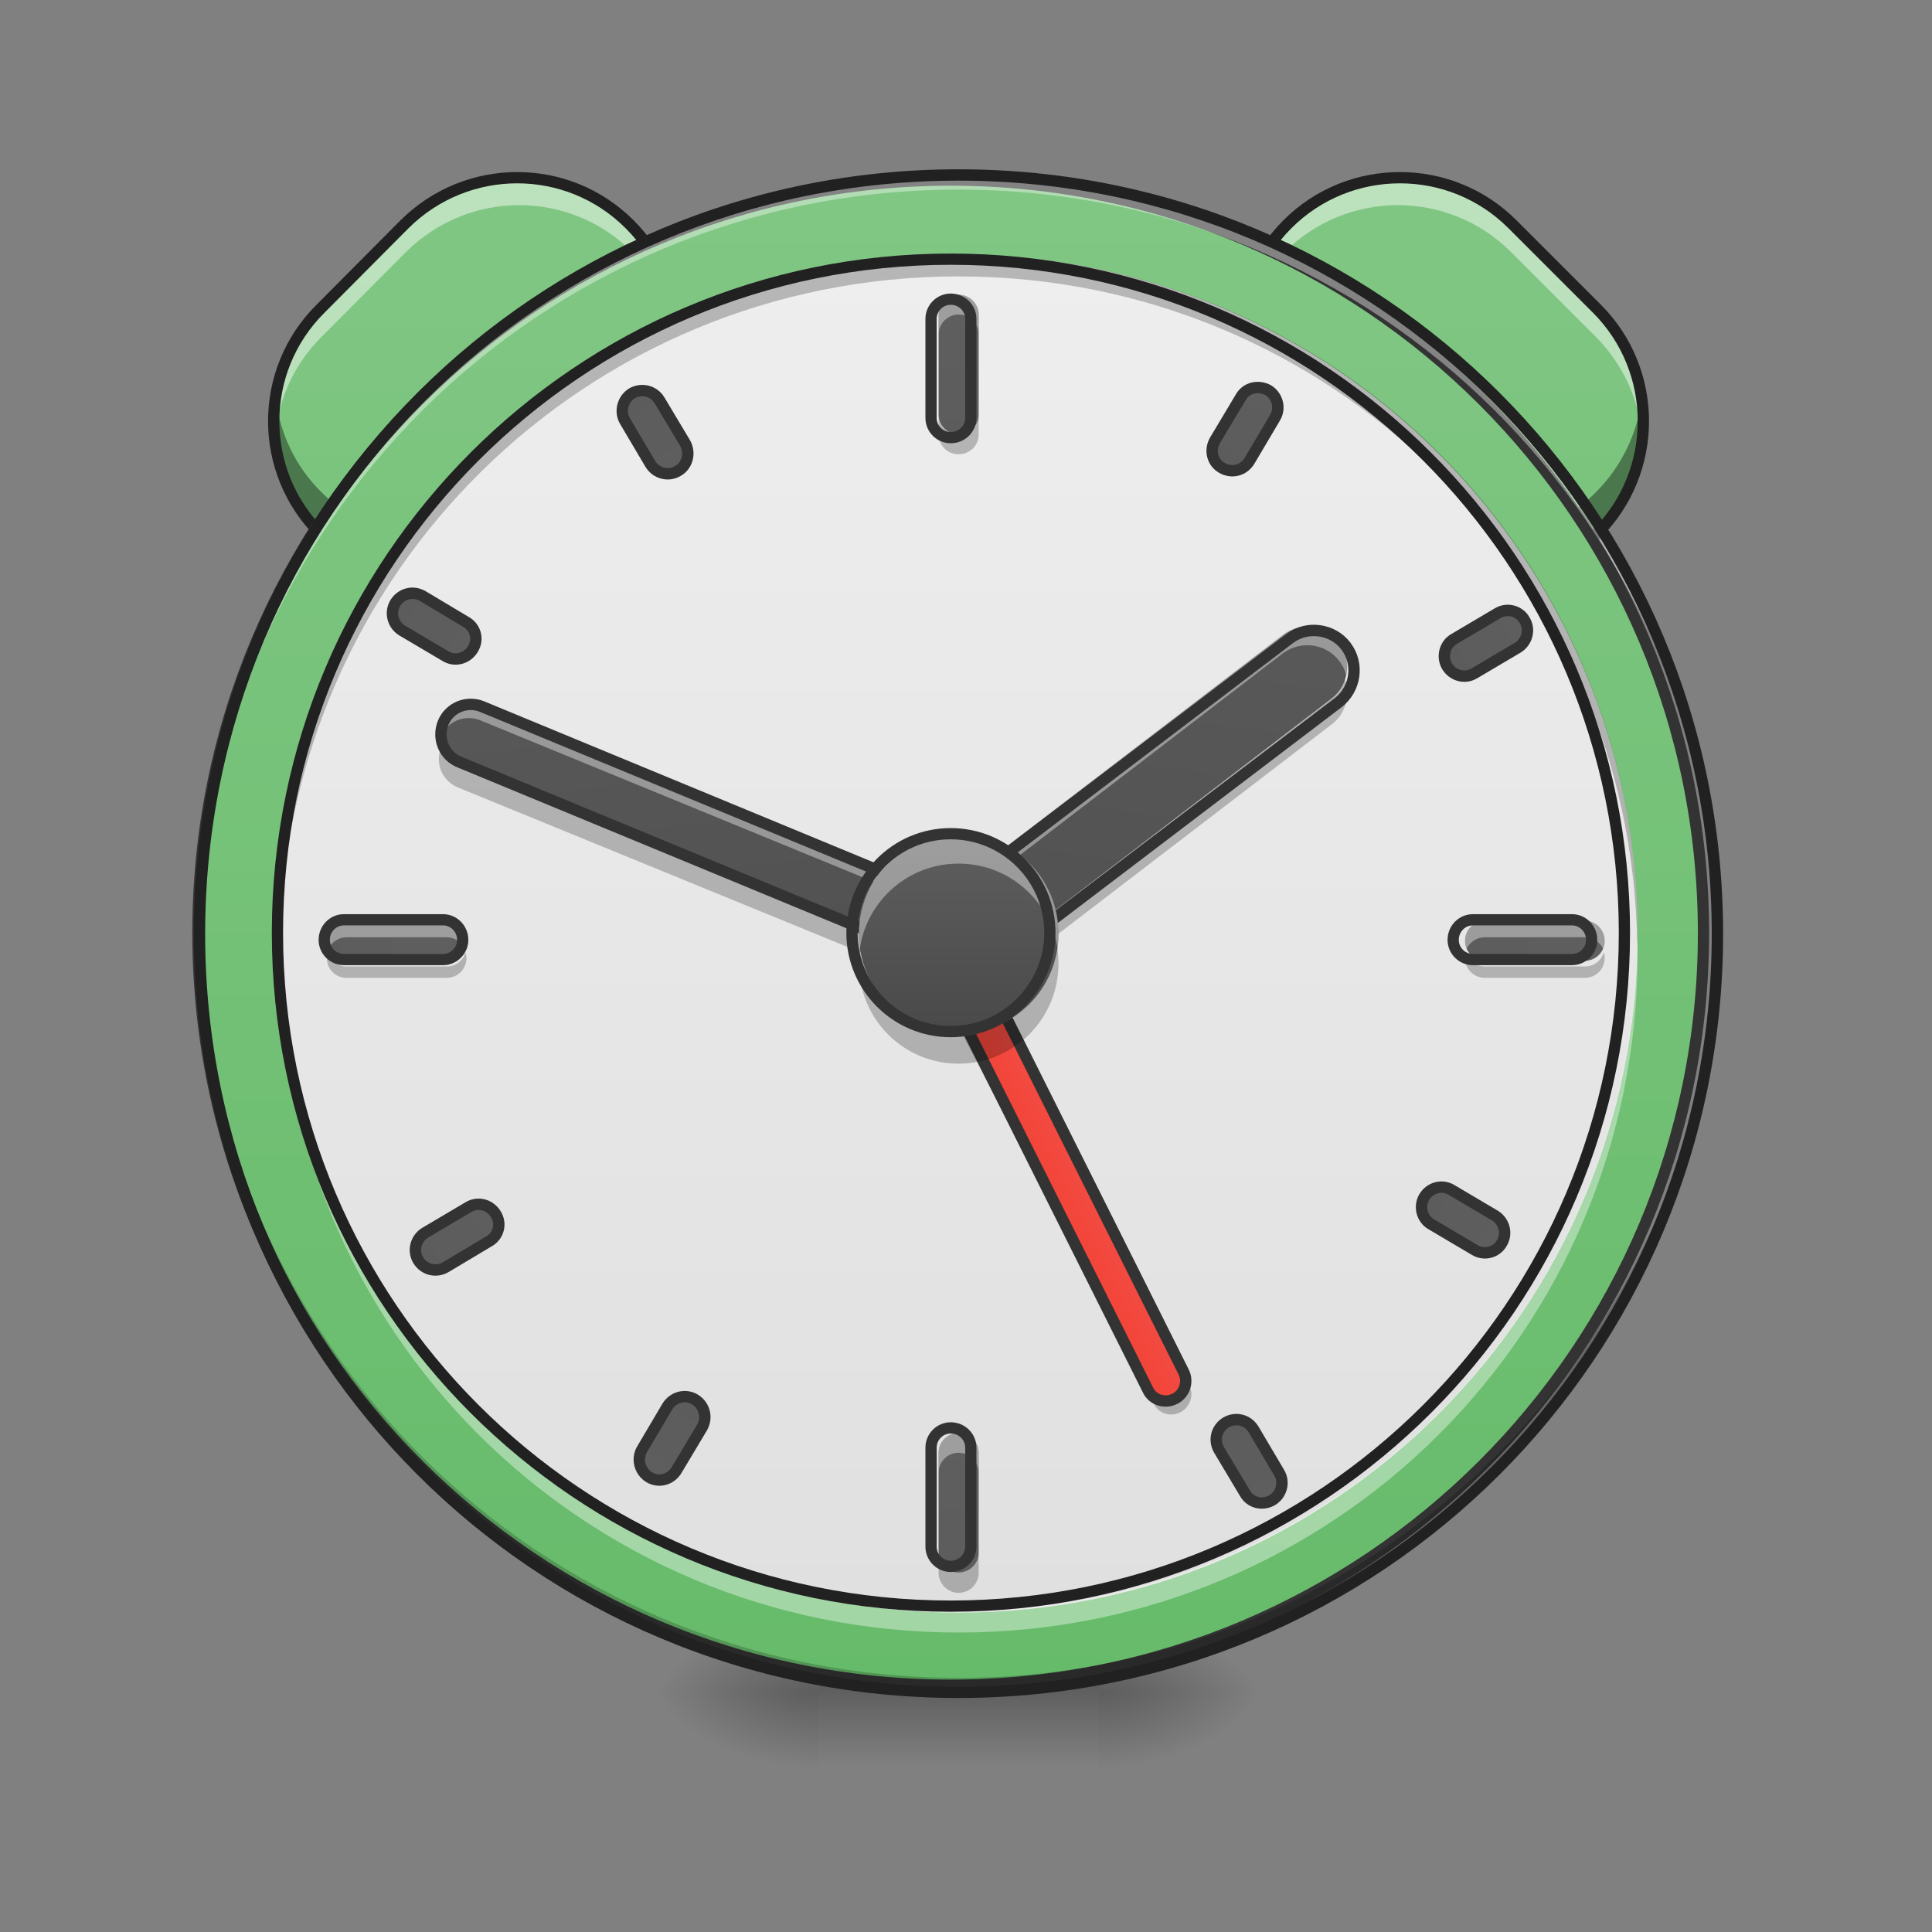 <?xml version="1.0" encoding="UTF-8"?>
<svg xmlns="http://www.w3.org/2000/svg" xmlns:xlink="http://www.w3.org/1999/xlink" width="16px" height="16px" viewBox="0 0 16 16" version="1.1">
<rect x="0" y="0" width="16" height="16" fill="#808080" stroke="none"/>
<defs>
<radialGradient id="radial0" gradientUnits="userSpaceOnUse" cx="450.909" cy="189.579" fx="450.909" fy="189.579" r="21.167" gradientTransform="matrix(0,-0.039,-0.07,-0,22.262,31.798)">
<stop offset="0" style="stop-color:rgb(0%,0%,0%);stop-opacity:0.314;"/>
<stop offset="0.222" style="stop-color:rgb(0%,0%,0%);stop-opacity:0.275;"/>
<stop offset="1" style="stop-color:rgb(0%,0%,0%);stop-opacity:0;"/>
</radialGradient>
<radialGradient id="radial1" gradientUnits="userSpaceOnUse" cx="450.909" cy="189.579" fx="450.909" fy="189.579" r="21.167" gradientTransform="matrix(-0,0.039,0.07,0,-6.385,-3.764)">
<stop offset="0" style="stop-color:rgb(0%,0%,0%);stop-opacity:0.314;"/>
<stop offset="0.222" style="stop-color:rgb(0%,0%,0%);stop-opacity:0.275;"/>
<stop offset="1" style="stop-color:rgb(0%,0%,0%);stop-opacity:0;"/>
</radialGradient>
<radialGradient id="radial2" gradientUnits="userSpaceOnUse" cx="450.909" cy="189.579" fx="450.909" fy="189.579" r="21.167" gradientTransform="matrix(-0,-0.039,0.07,-0,-6.385,31.798)">
<stop offset="0" style="stop-color:rgb(0%,0%,0%);stop-opacity:0.314;"/>
<stop offset="0.222" style="stop-color:rgb(0%,0%,0%);stop-opacity:0.275;"/>
<stop offset="1" style="stop-color:rgb(0%,0%,0%);stop-opacity:0;"/>
</radialGradient>
<radialGradient id="radial3" gradientUnits="userSpaceOnUse" cx="450.909" cy="189.579" fx="450.909" fy="189.579" r="21.167" gradientTransform="matrix(0,0.039,-0.07,0,22.262,-3.764)">
<stop offset="0" style="stop-color:rgb(0%,0%,0%);stop-opacity:0.314;"/>
<stop offset="0.222" style="stop-color:rgb(0%,0%,0%);stop-opacity:0.275;"/>
<stop offset="1" style="stop-color:rgb(0%,0%,0%);stop-opacity:0;"/>
</radialGradient>
<linearGradient id="linear0" gradientUnits="userSpaceOnUse" x1="255.323" y1="233.5" x2="255.323" y2="254.667" gradientTransform="matrix(0.007,0,0,0.031,6.233,6.719)">
<stop offset="0" style="stop-color:rgb(0%,0%,0%);stop-opacity:0.275;"/>
<stop offset="1" style="stop-color:rgb(0%,0%,0%);stop-opacity:0;"/>
</linearGradient>
<linearGradient id="linear1" gradientUnits="userSpaceOnUse" x1="-85.107" y1="155.473" x2="199.268" y2="-128.901" gradientTransform="matrix(0.022,-0.022,0.022,0.022,4.285,8.371)">
<stop offset="0" style="stop-color:rgb(40%,73.333%,41.569%);stop-opacity:1;"/>
<stop offset="1" style="stop-color:rgb(50.588%,78.039%,51.765%);stop-opacity:1;"/>
</linearGradient>
<linearGradient id="linear2" gradientUnits="userSpaceOnUse" x1="-85.107" y1="155.473" x2="199.268" y2="-128.901" gradientTransform="matrix(-0.022,-0.022,-0.022,0.022,11.591,8.371)">
<stop offset="0" style="stop-color:rgb(40%,73.333%,41.569%);stop-opacity:1;"/>
<stop offset="1" style="stop-color:rgb(50.588%,78.039%,51.765%);stop-opacity:1;"/>
</linearGradient>
<linearGradient id="linear3" gradientUnits="userSpaceOnUse" x1="222.25" y1="233.5" x2="222.25" y2="-168.667" >
<stop offset="0" style="stop-color:rgb(40%,73.333%,41.569%);stop-opacity:1;"/>
<stop offset="1" style="stop-color:rgb(50.588%,78.039%,51.765%);stop-opacity:1;"/>
</linearGradient>
<linearGradient id="linear4" gradientUnits="userSpaceOnUse" x1="254" y1="-168.667" x2="254" y2="233.5" gradientTransform="matrix(0.028,0,0,0.028,0.836,6.826)">
<stop offset="0" style="stop-color:rgb(93.333%,93.333%,93.333%);stop-opacity:1;"/>
<stop offset="1" style="stop-color:rgb(87.843%,87.843%,87.843%);stop-opacity:1;"/>
</linearGradient>
<linearGradient id="linear5" gradientUnits="userSpaceOnUse" x1="241.917" y1="111.792" x2="266.083" y2="111.792" gradientTransform="matrix(1,0,0,1,-40.305,86.848)">
<stop offset="0" style="stop-color:rgb(95.686%,26.275%,21.176%);stop-opacity:1;"/>
<stop offset="1" style="stop-color:rgb(93.725%,32.549%,31.373%);stop-opacity:1;"/>
</linearGradient>
<linearGradient id="linear6" gradientUnits="userSpaceOnUse" x1="264.583" y1="-168.667" x2="264.583" y2="233.5" gradientTransform="matrix(1,0,0,1,0,306.917)">
<stop offset="0" style="stop-color:rgb(38.039%,38.039%,38.039%);stop-opacity:1;"/>
<stop offset="1" style="stop-color:rgb(25.882%,25.882%,25.882%);stop-opacity:1;"/>
</linearGradient>
<linearGradient id="linear7" gradientUnits="userSpaceOnUse" x1="264.583" y1="-168.667" x2="264.583" y2="233.5" gradientTransform="matrix(0.031,0,0,0.031,0,6.885)">
<stop offset="0" style="stop-color:rgb(38.039%,38.039%,38.039%);stop-opacity:1;"/>
<stop offset="1" style="stop-color:rgb(25.882%,25.882%,25.882%);stop-opacity:1;"/>
</linearGradient>
<linearGradient id="linear8" gradientUnits="userSpaceOnUse" x1="246.611" y1="89.81" x2="-101.675" y2="290.893" gradientTransform="matrix(0.012,-0.029,0.029,0.012,-0.069,7.798)">
<stop offset="0" style="stop-color:rgb(38.039%,38.039%,38.039%);stop-opacity:1;"/>
<stop offset="1" style="stop-color:rgb(25.882%,25.882%,25.882%);stop-opacity:1;"/>
</linearGradient>
<linearGradient id="linear9" gradientUnits="userSpaceOnUse" x1="112.725" y1="-351.255" x2="397.099" y2="-66.881" gradientTransform="matrix(0.019,0.025,-0.025,0.019,0.203,5.683)">
<stop offset="0" style="stop-color:rgb(38.039%,38.039%,38.039%);stop-opacity:1;"/>
<stop offset="1" style="stop-color:rgb(25.882%,25.882%,25.882%);stop-opacity:1;"/>
</linearGradient>
<linearGradient id="linear10" gradientUnits="userSpaceOnUse" x1="270.933" y1="-18.383" x2="270.933" y2="100.15" gradientTransform="matrix(0.02,0,0,0.02,2.977,7.099)">
<stop offset="0" style="stop-color:rgb(38.039%,38.039%,38.039%);stop-opacity:1;"/>
<stop offset="1" style="stop-color:rgb(25.882%,25.882%,25.882%);stop-opacity:1;"/>
</linearGradient>
<linearGradient id="linear11" gradientUnits="userSpaceOnUse" x1="264.583" y1="-168.667" x2="264.583" y2="233.5" gradientTransform="matrix(0.031,0,0,0.031,0,16.311)">
<stop offset="0" style="stop-color:rgb(38.039%,38.039%,38.039%);stop-opacity:1;"/>
<stop offset="1" style="stop-color:rgb(25.882%,25.882%,25.882%);stop-opacity:1;"/>
</linearGradient>
<linearGradient id="linear12" gradientUnits="userSpaceOnUse" x1="264.583" y1="-168.667" x2="264.583" y2="233.5" gradientTransform="matrix(0,0.031,-0.031,0,8.845,-0.146)">
<stop offset="0" style="stop-color:rgb(38.039%,38.039%,38.039%);stop-opacity:1;"/>
<stop offset="1" style="stop-color:rgb(25.882%,25.882%,25.882%);stop-opacity:1;"/>
</linearGradient>
<linearGradient id="linear13" gradientUnits="userSpaceOnUse" x1="264.583" y1="-168.667" x2="264.583" y2="233.5" gradientTransform="matrix(0,0.031,-0.031,0,-0.581,-0.146)">
<stop offset="0" style="stop-color:rgb(38.039%,38.039%,38.039%);stop-opacity:1;"/>
<stop offset="1" style="stop-color:rgb(25.882%,25.882%,25.882%);stop-opacity:1;"/>
</linearGradient>
<linearGradient id="linear14" gradientUnits="userSpaceOnUse" x1="264.583" y1="-168.667" x2="264.583" y2="233.5" gradientTransform="matrix(1,-0,0,1,0,306.917)">
<stop offset="0" style="stop-color:rgb(38.039%,38.039%,38.039%);stop-opacity:1;"/>
<stop offset="1" style="stop-color:rgb(25.882%,25.882%,25.882%);stop-opacity:1;"/>
</linearGradient>
<linearGradient id="linear15" gradientUnits="userSpaceOnUse" x1="264.583" y1="-168.667" x2="264.583" y2="233.5" gradientTransform="matrix(1,-0,0,1,0,306.917)">
<stop offset="0" style="stop-color:rgb(38.039%,38.039%,38.039%);stop-opacity:1;"/>
<stop offset="1" style="stop-color:rgb(25.882%,25.882%,25.882%);stop-opacity:1;"/>
</linearGradient>
<linearGradient id="linear16" gradientUnits="userSpaceOnUse" x1="264.583" y1="-168.667" x2="264.583" y2="233.5" gradientTransform="matrix(1,-0,0,1,0,306.917)">
<stop offset="0" style="stop-color:rgb(38.039%,38.039%,38.039%);stop-opacity:1;"/>
<stop offset="1" style="stop-color:rgb(25.882%,25.882%,25.882%);stop-opacity:1;"/>
</linearGradient>
<linearGradient id="linear17" gradientUnits="userSpaceOnUse" x1="264.583" y1="-168.667" x2="264.583" y2="233.5" gradientTransform="matrix(1,0,0,1,0,306.917)">
<stop offset="0" style="stop-color:rgb(38.039%,38.039%,38.039%);stop-opacity:1;"/>
<stop offset="1" style="stop-color:rgb(25.882%,25.882%,25.882%);stop-opacity:1;"/>
</linearGradient>
<linearGradient id="linear18" gradientUnits="userSpaceOnUse" x1="264.583" y1="-168.667" x2="264.583" y2="233.5" gradientTransform="matrix(1,0,-0,1,0,306.917)">
<stop offset="0" style="stop-color:rgb(38.039%,38.039%,38.039%);stop-opacity:1;"/>
<stop offset="1" style="stop-color:rgb(25.882%,25.882%,25.882%);stop-opacity:1;"/>
</linearGradient>
<linearGradient id="linear19" gradientUnits="userSpaceOnUse" x1="264.583" y1="-168.667" x2="264.583" y2="233.5" gradientTransform="matrix(1,0,-0,1,0,306.917)">
<stop offset="0" style="stop-color:rgb(38.039%,38.039%,38.039%);stop-opacity:1;"/>
<stop offset="1" style="stop-color:rgb(25.882%,25.882%,25.882%);stop-opacity:1;"/>
</linearGradient>
<linearGradient id="linear20" gradientUnits="userSpaceOnUse" x1="264.583" y1="-168.667" x2="264.583" y2="233.5" gradientTransform="matrix(1,-0,0,1,-0,306.917)">
<stop offset="0" style="stop-color:rgb(38.039%,38.039%,38.039%);stop-opacity:1;"/>
<stop offset="1" style="stop-color:rgb(25.882%,25.882%,25.882%);stop-opacity:1;"/>
</linearGradient>
</defs>
<g id="surface1">
<path style=" stroke:none;fill-rule:nonzero;fill:url(#radial0);" d="M 9.098 14.016 L 10.418 14.016 L 10.418 13.355 L 9.098 13.355 Z M 9.098 14.016 "/>
<path style=" stroke:none;fill-rule:nonzero;fill:url(#radial1);" d="M 6.781 14.016 L 5.457 14.016 L 5.457 14.68 L 6.781 14.68 Z M 6.781 14.016 "/>
<path style=" stroke:none;fill-rule:nonzero;fill:url(#radial2);" d="M 6.781 14.016 L 5.457 14.016 L 5.457 13.355 L 6.781 13.355 Z M 6.781 14.016 "/>
<path style=" stroke:none;fill-rule:nonzero;fill:url(#radial3);" d="M 9.098 14.016 L 10.418 14.016 L 10.418 14.68 L 9.098 14.68 Z M 9.098 14.016 "/>
<path style=" stroke:none;fill-rule:nonzero;fill:url(#linear0);" d="M 6.781 13.852 L 9.098 13.852 L 9.098 14.68 L 6.781 14.68 Z M 6.781 13.852 "/>
<path style=" stroke:none;fill-rule:nonzero;fill:url(#linear1);" d="M 2.664 2.539 L 3.363 1.836 C 3.883 1.32 4.719 1.32 5.234 1.836 C 5.754 2.352 5.754 3.191 5.234 3.707 L 4.535 4.41 C 4.016 4.926 3.18 4.926 2.664 4.41 C 2.145 3.895 2.145 3.055 2.664 2.539 Z M 2.664 2.539 "/>
<path style=" stroke:none;fill-rule:nonzero;fill:rgb(100%,100%,100%);fill-opacity:0.471;" d="M 4.301 1.449 C 3.961 1.449 3.625 1.578 3.363 1.836 L 2.664 2.539 C 2.371 2.828 2.246 3.219 2.281 3.598 C 2.309 3.305 2.434 3.016 2.664 2.789 L 3.363 2.086 C 3.625 1.828 3.961 1.699 4.301 1.699 C 4.637 1.699 4.977 1.828 5.234 2.086 C 5.461 2.312 5.59 2.602 5.617 2.898 C 5.652 2.52 5.527 2.129 5.234 1.836 C 4.977 1.578 4.637 1.449 4.301 1.449 Z M 4.301 1.449 "/>
<path style=" stroke:none;fill-rule:nonzero;fill:rgb(0%,0%,0%);fill-opacity:0.392;" d="M 5.613 2.605 C 5.578 2.887 5.453 3.16 5.234 3.379 L 4.535 4.078 C 4.016 4.598 3.18 4.598 2.664 4.078 C 2.445 3.863 2.32 3.59 2.285 3.309 C 2.234 3.699 2.359 4.109 2.664 4.41 C 3.18 4.93 4.016 4.93 4.535 4.41 L 5.234 3.707 C 5.535 3.406 5.664 2.996 5.613 2.605 Z M 5.613 2.605 "/>
<path style="fill:none;stroke-width:3;stroke-linecap:round;stroke-linejoin:round;stroke:rgb(12.941%,12.941%,12.941%);stroke-opacity:1;stroke-miterlimit:4;" d="M 135.001 -39.249 L 166.729 -39.337 C 190.15 -39.249 209.063 -20.335 209.063 2.997 C 209.152 26.418 190.15 45.419 166.729 45.331 L 135.001 45.419 C 111.58 45.331 92.667 26.418 92.667 3.085 C 92.578 -20.335 111.58 -39.337 135.001 -39.249 Z M 135.001 -39.249 " transform="matrix(0.022,-0.022,0.022,0.022,0.548,6.39)"/>
<path style=" stroke:none;fill-rule:nonzero;fill:url(#linear2);" d="M 13.215 2.539 L 12.512 1.836 C 11.996 1.32 11.156 1.32 10.641 1.836 C 10.125 2.352 10.125 3.191 10.641 3.707 L 11.344 4.41 C 11.859 4.926 12.695 4.926 13.215 4.41 C 13.73 3.895 13.73 3.055 13.215 2.539 Z M 13.215 2.539 "/>
<path style=" stroke:none;fill-rule:nonzero;fill:rgb(100%,100%,100%);fill-opacity:0.471;" d="M 11.578 1.449 C 11.914 1.449 12.254 1.578 12.512 1.836 L 13.215 2.539 C 13.504 2.828 13.633 3.219 13.598 3.598 C 13.57 3.305 13.441 3.016 13.215 2.789 L 12.512 2.086 C 12.254 1.828 11.914 1.699 11.578 1.699 C 11.238 1.699 10.898 1.828 10.641 2.086 C 10.414 2.312 10.285 2.602 10.258 2.898 C 10.223 2.52 10.352 2.129 10.641 1.836 C 10.898 1.578 11.238 1.449 11.578 1.449 Z M 11.578 1.449 "/>
<path style=" stroke:none;fill-rule:nonzero;fill:rgb(0%,0%,0%);fill-opacity:0.392;" d="M 10.262 2.605 C 10.297 2.887 10.426 3.16 10.641 3.379 L 11.344 4.078 C 11.859 4.598 12.695 4.598 13.215 4.078 C 13.43 3.863 13.559 3.59 13.594 3.309 C 13.641 3.699 13.516 4.109 13.215 4.41 C 12.695 4.93 11.859 4.93 11.344 4.41 L 10.641 3.707 C 10.34 3.406 10.215 2.996 10.262 2.605 Z M 10.262 2.605 "/>
<path style="fill:none;stroke-width:3;stroke-linecap:round;stroke-linejoin:round;stroke:rgb(12.941%,12.941%,12.941%);stroke-opacity:1;stroke-miterlimit:4;" d="M 134.947 -39.303 L 166.763 -39.303 C 190.096 -39.303 209.097 -20.301 209.097 3.031 C 209.097 26.364 190.096 45.365 166.763 45.365 L 134.947 45.365 C 111.614 45.365 92.701 26.452 92.613 3.031 C 92.613 -20.301 111.614 -39.303 134.947 -39.303 Z M 134.947 -39.303 " transform="matrix(-0.022,-0.022,-0.022,0.022,15.329,6.39)"/>
<path style="fill-rule:nonzero;fill:url(#linear3);stroke-width:3;stroke-linecap:round;stroke-linejoin:miter;stroke:rgb(20%,20%,20%);stroke-opacity:1;stroke-miterlimit:4;" d="M 253.976 -168.629 C 365.09 -168.629 455.082 -78.638 455.082 32.476 C 455.082 143.466 365.09 233.457 253.976 233.457 C 142.986 233.457 52.87 143.466 52.87 32.476 C 52.87 -78.638 142.986 -168.629 253.976 -168.629 Z M 253.976 -168.629 " transform="matrix(0.031,0,0,0.031,0,6.719)"/>
<path style=" stroke:none;fill-rule:nonzero;fill:rgb(0%,0%,0%);fill-opacity:0.196;" d="M 7.938 14.016 C 4.457 14.016 1.652 11.215 1.652 7.734 C 1.652 7.711 1.652 7.691 1.652 7.672 C 1.688 11.125 4.477 13.895 7.938 13.895 C 11.398 13.895 14.191 11.125 14.223 7.672 C 14.223 7.691 14.223 7.711 14.223 7.734 C 14.223 11.215 11.418 14.016 7.938 14.016 Z M 7.938 14.016 "/>
<path style=" stroke:none;fill-rule:nonzero;fill:rgb(100%,100%,100%);fill-opacity:0.392;" d="M 7.938 1.449 C 4.457 1.449 1.652 4.25 1.652 7.734 C 1.652 7.754 1.652 7.773 1.652 7.793 C 1.688 4.34 4.477 1.57 7.938 1.57 C 11.398 1.57 14.191 4.34 14.223 7.793 C 14.223 7.773 14.223 7.754 14.223 7.734 C 14.223 4.25 11.418 1.449 7.938 1.449 Z M 7.938 1.449 "/>
<path style=" stroke:none;fill-rule:nonzero;fill:rgb(12.941%,12.941%,12.941%);fill-opacity:1;" d="M 7.938 1.402 C 4.43 1.402 1.605 4.227 1.605 7.734 C 1.605 11.238 4.43 14.062 7.938 14.062 C 11.445 14.062 14.27 11.238 14.27 7.734 C 14.27 4.227 11.445 1.402 7.938 1.402 Z M 7.938 1.496 C 11.395 1.496 14.176 4.277 14.176 7.734 C 14.176 11.188 11.395 13.969 7.938 13.969 C 4.48 13.969 1.699 11.188 1.699 7.734 C 1.699 4.277 4.48 1.496 7.938 1.496 Z M 7.938 1.496 "/>
<path style=" stroke:none;fill-rule:nonzero;fill:url(#linear4);" d="M 7.938 2.109 C 11.043 2.109 13.562 4.629 13.562 7.734 C 13.562 10.84 11.043 13.355 7.938 13.355 C 4.832 13.355 2.316 10.84 2.316 7.734 C 2.316 4.629 4.832 2.109 7.938 2.109 Z M 7.938 2.109 "/>
<path style=" stroke:none;fill-rule:nonzero;fill:rgb(0%,0%,0%);fill-opacity:0.235;" d="M 7.449 7.324 C 7.406 7.371 7.395 7.445 7.426 7.512 L 9.555 11.625 C 9.594 11.707 9.695 11.738 9.777 11.695 C 9.855 11.652 9.891 11.555 9.848 11.473 L 9.824 11.426 C 9.809 11.438 9.793 11.449 9.777 11.461 C 9.695 11.504 9.594 11.473 9.555 11.391 Z M 7.449 7.324 "/>
<path style="fill-rule:nonzero;fill:url(#linear5);stroke-width:3;stroke-linecap:square;stroke-linejoin:bevel;stroke:rgb(20%,20%,20%);stroke-opacity:1;stroke-miterlimit:4;" d="M 208.369 119.231 C 211.332 119.215 213.702 121.707 213.664 124.502 L 213.736 272.697 C 213.752 275.66 211.261 278.03 208.466 277.993 C 205.503 278.009 203.075 275.628 203.17 272.723 L 203.099 124.527 C 203.083 121.564 205.517 119.305 208.369 119.231 Z M 208.369 119.231 " transform="matrix(0.028,-0.014,0.014,0.028,0,6.719)"/>
<path style=" stroke:none;fill-rule:nonzero;fill:rgb(0%,0%,0%);fill-opacity:0.235;" d="M 7.938 2.109 C 4.824 2.109 2.316 4.617 2.316 7.734 C 2.316 7.762 2.316 7.793 2.316 7.82 C 2.363 4.75 4.852 2.289 7.938 2.289 C 11.023 2.289 13.512 4.75 13.559 7.82 C 13.562 7.793 13.562 7.762 13.562 7.734 C 13.562 4.617 11.055 2.109 7.938 2.109 Z M 7.938 2.109 "/>
<path style=" stroke:none;fill-rule:nonzero;fill:rgb(100%,100%,100%);fill-opacity:0.392;" d="M 7.938 13.52 C 4.824 13.52 2.316 11.012 2.316 7.898 C 2.316 7.867 2.316 7.84 2.316 7.809 C 2.363 10.883 4.852 13.34 7.938 13.34 C 11.023 13.34 13.512 10.883 13.559 7.809 C 13.562 7.84 13.562 7.867 13.562 7.898 C 13.562 11.012 11.055 13.52 7.938 13.52 Z M 7.938 13.52 "/>
<path style="fill-rule:nonzero;fill:url(#linear6);stroke-width:3;stroke-linecap:round;stroke-linejoin:round;stroke:rgb(20%,20%,20%);stroke-opacity:1;stroke-miterlimit:4;" d="M 253.952 177.951 C 256.975 177.937 259.358 180.314 259.309 183.229 L 259.321 196.499 C 259.272 199.414 256.895 201.797 253.981 201.748 C 251.066 201.699 248.746 199.43 248.732 196.407 L 248.782 183.245 C 248.661 180.284 251.037 177.902 253.952 177.951 Z M 253.952 177.951 " transform="matrix(-0.016,0.027,-0.027,-0.016,12.785,1.364)"/>
<path style="fill:none;stroke-width:3;stroke-linecap:round;stroke-linejoin:miter;stroke:rgb(12.941%,12.941%,12.941%);stroke-opacity:1;stroke-miterlimit:4;" d="M 253.976 -147.506 C 353.341 -147.506 433.959 -66.889 433.959 32.476 C 433.959 131.842 353.341 212.334 253.976 212.334 C 154.61 212.334 74.118 131.842 74.118 32.476 C 74.118 -66.889 154.61 -147.506 253.976 -147.506 Z M 253.976 -147.506 " transform="matrix(0.031,0,0,0.031,0,6.719)"/>
<path style=" stroke:none;fill-rule:nonzero;fill:url(#linear7);" d="M 7.938 2.441 C 8.031 2.441 8.105 2.516 8.105 2.605 L 8.105 3.434 C 8.105 3.523 8.031 3.598 7.938 3.598 C 7.848 3.598 7.773 3.523 7.773 3.434 L 7.773 2.605 C 7.773 2.516 7.848 2.441 7.938 2.441 Z M 7.938 2.441 "/>
<path style=" stroke:none;fill-rule:nonzero;fill:rgb(100%,100%,100%);fill-opacity:0.392;" d="M 7.938 2.441 C 7.848 2.441 7.773 2.516 7.773 2.605 L 7.773 2.77 C 7.773 2.68 7.848 2.605 7.938 2.605 C 8.031 2.605 8.105 2.68 8.105 2.77 L 8.105 2.605 C 8.105 2.516 8.031 2.441 7.938 2.441 Z M 7.938 2.441 "/>
<path style=" stroke:none;fill-rule:nonzero;fill:rgb(0%,0%,0%);fill-opacity:0.235;" d="M 7.938 3.762 C 7.848 3.762 7.773 3.691 7.773 3.598 L 7.773 3.434 C 7.773 3.523 7.848 3.598 7.938 3.598 C 8.031 3.598 8.105 3.523 8.105 3.434 L 8.105 3.598 C 8.105 3.691 8.031 3.762 7.938 3.762 Z M 7.938 3.762 "/>
<path style="fill:none;stroke-width:3;stroke-linecap:round;stroke-linejoin:round;stroke:rgb(20%,20%,20%);stroke-opacity:1;stroke-miterlimit:4;" d="M 253.976 -142.174 C 256.975 -142.174 259.35 -139.799 259.35 -136.925 L 259.35 -110.427 C 259.35 -107.552 256.975 -105.178 253.976 -105.178 C 251.101 -105.178 248.726 -107.552 248.726 -110.427 L 248.726 -136.925 C 248.726 -139.799 251.101 -142.174 253.976 -142.174 Z M 253.976 -142.174 " transform="matrix(0.031,0,0,0.031,0,6.885)"/>
<path style=" stroke:none;fill-rule:nonzero;fill:rgb(0%,0%,0%);fill-opacity:0.235;" d="M 3.668 6.164 C 3.66 6.176 3.656 6.184 3.652 6.195 C 3.602 6.32 3.66 6.465 3.789 6.52 L 7.844 8.18 C 7.969 8.23 8.113 8.172 8.168 8.043 C 8.195 7.969 8.188 7.891 8.152 7.828 C 8.09 7.934 7.961 7.98 7.844 7.934 L 3.789 6.27 C 3.734 6.25 3.695 6.211 3.668 6.164 Z M 3.668 6.164 "/>
<path style=" stroke:none;fill-rule:nonzero;fill:url(#linear8);" d="M 3.652 5.977 C 3.703 5.852 3.848 5.789 3.977 5.844 L 8.031 7.504 C 8.156 7.555 8.219 7.699 8.168 7.828 C 8.113 7.953 7.969 8.016 7.844 7.961 L 3.789 6.301 C 3.66 6.25 3.602 6.105 3.652 5.977 Z M 3.652 5.977 "/>
<path style=" stroke:none;fill-rule:nonzero;fill:rgb(0%,0%,0%);fill-opacity:0.235;" d="M 11.133 5.613 C 11.113 5.668 11.078 5.715 11.027 5.754 L 8.141 7.965 C 7.992 8.074 7.785 8.047 7.676 7.902 C 7.656 7.879 7.641 7.852 7.633 7.824 C 7.59 7.93 7.602 8.055 7.676 8.152 C 7.785 8.297 7.992 8.324 8.141 8.211 L 11.027 6 C 11.148 5.91 11.188 5.75 11.133 5.613 Z M 11.133 5.613 "/>
<path style=" stroke:none;fill-rule:nonzero;fill:url(#linear9);" d="M 11.09 5.32 C 11.199 5.465 11.172 5.672 11.027 5.785 L 8.141 7.996 C 7.996 8.105 7.785 8.078 7.676 7.934 C 7.566 7.789 7.594 7.582 7.738 7.469 L 10.625 5.258 C 10.77 5.148 10.98 5.176 11.09 5.32 Z M 11.09 5.32 "/>
<path style=" stroke:none;fill-rule:nonzero;fill:rgb(100%,100%,100%);fill-opacity:0.392;" d="M 10.824 5.191 C 10.754 5.191 10.684 5.215 10.625 5.258 L 7.738 7.469 C 7.629 7.551 7.586 7.688 7.617 7.809 C 7.633 7.738 7.676 7.672 7.738 7.625 L 10.625 5.41 C 10.773 5.301 10.98 5.328 11.09 5.473 C 11.121 5.512 11.141 5.555 11.148 5.598 C 11.172 5.504 11.152 5.402 11.09 5.32 C 11.023 5.234 10.926 5.188 10.824 5.191 Z M 10.824 5.191 "/>
<path style=" stroke:none;fill-rule:nonzero;fill:rgb(100%,100%,100%);fill-opacity:0.392;" d="M 3.879 5.824 C 3.781 5.824 3.691 5.883 3.652 5.977 C 3.633 6.027 3.629 6.082 3.641 6.133 C 3.645 6.125 3.648 6.113 3.652 6.102 C 3.703 5.973 3.848 5.914 3.977 5.965 L 8.031 7.629 C 8.105 7.66 8.16 7.723 8.176 7.793 C 8.207 7.676 8.148 7.551 8.031 7.504 L 3.977 5.844 C 3.945 5.828 3.91 5.824 3.879 5.824 Z M 3.879 5.824 "/>
<path style="fill:none;stroke-width:3;stroke-linecap:round;stroke-linejoin:round;stroke:rgb(20%,20%,20%);stroke-opacity:1;stroke-miterlimit:4;" d="M 66.302 99.127 C 70.619 99.114 74.223 102.635 74.168 107.115 L 74.203 247.306 C 74.216 251.623 70.695 255.227 66.262 255.287 C 61.898 255.185 58.294 251.664 58.397 247.299 L 58.361 107.108 C 58.301 102.675 61.869 99.187 66.302 99.127 Z M 66.302 99.127 " transform="matrix(0.012,-0.029,0.029,0.012,0,6.719)"/>
<path style="fill:none;stroke-width:3;stroke-linecap:round;stroke-linejoin:round;stroke:rgb(20%,20%,20%);stroke-opacity:1;stroke-miterlimit:4;" d="M 180.14 -308.975 C 185.939 -308.943 190.668 -304.222 190.735 -298.347 L 190.765 -182.002 C 190.733 -176.202 185.936 -171.375 180.137 -171.407 C 174.337 -171.439 169.609 -176.16 169.542 -182.036 L 169.511 -298.38 C 169.543 -304.18 174.341 -309.007 180.14 -308.975 Z M 180.14 -308.975 " transform="matrix(0.019,0.025,-0.025,0.019,0,6.719)"/>
<path style=" stroke:none;fill-rule:nonzero;fill:url(#linear10);" d="M 7.938 6.906 C 8.395 6.906 8.766 7.277 8.766 7.734 C 8.766 8.188 8.395 8.559 7.938 8.559 C 7.48 8.559 7.113 8.188 7.113 7.734 C 7.113 7.277 7.48 6.906 7.938 6.906 Z M 7.938 6.906 "/>
<path style=" stroke:none;fill-rule:nonzero;fill:url(#linear11);" d="M 7.938 11.867 C 8.031 11.867 8.105 11.941 8.105 12.031 L 8.105 12.859 C 8.105 12.949 8.031 13.023 7.938 13.023 C 7.848 13.023 7.773 12.949 7.773 12.859 L 7.773 12.031 C 7.773 11.941 7.848 11.867 7.938 11.867 Z M 7.938 11.867 "/>
<path style=" stroke:none;fill-rule:nonzero;fill:rgb(100%,100%,100%);fill-opacity:0.392;" d="M 7.938 11.867 C 7.848 11.867 7.773 11.941 7.773 12.031 L 7.773 12.199 C 7.773 12.105 7.848 12.031 7.938 12.031 C 8.031 12.031 8.105 12.105 8.105 12.199 L 8.105 12.031 C 8.105 11.941 8.031 11.867 7.938 11.867 Z M 7.938 11.867 "/>
<path style=" stroke:none;fill-rule:nonzero;fill:rgb(0%,0%,0%);fill-opacity:0.235;" d="M 7.938 13.191 C 7.848 13.191 7.773 13.117 7.773 13.023 L 7.773 12.859 C 7.773 12.949 7.848 13.023 7.938 13.023 C 8.031 13.023 8.105 12.949 8.105 12.859 L 8.105 13.023 C 8.105 13.117 8.031 13.191 7.938 13.191 Z M 7.938 13.191 "/>
<path style="fill:none;stroke-width:3;stroke-linecap:round;stroke-linejoin:round;stroke:rgb(20%,20%,20%);stroke-opacity:1;stroke-miterlimit:4;" d="M 253.976 164.714 C 256.975 164.714 259.35 167.089 259.35 169.963 L 259.35 196.461 C 259.35 199.335 256.975 201.71 253.976 201.71 C 251.101 201.71 248.726 199.335 248.726 196.461 L 248.726 169.963 C 248.726 167.089 251.101 164.714 253.976 164.714 Z M 253.976 164.714 " transform="matrix(0.031,0,0,0.031,0,6.719)"/>
<path style=" stroke:none;fill-rule:nonzero;fill:url(#linear12);" d="M 13.289 7.793 C 13.289 7.883 13.215 7.957 13.125 7.957 L 12.297 7.957 C 12.207 7.957 12.133 7.883 12.133 7.793 C 12.133 7.699 12.207 7.625 12.297 7.625 L 13.125 7.625 C 13.215 7.625 13.289 7.699 13.289 7.793 Z M 13.289 7.793 "/>
<path style=" stroke:none;fill-rule:nonzero;fill:rgb(100%,100%,100%);fill-opacity:0.392;" d="M 12.297 7.625 C 12.207 7.625 12.133 7.699 12.133 7.793 C 12.133 7.816 12.137 7.84 12.145 7.859 C 12.172 7.801 12.23 7.762 12.297 7.762 L 13.125 7.762 C 13.191 7.762 13.25 7.801 13.277 7.859 C 13.285 7.84 13.289 7.816 13.289 7.793 C 13.289 7.699 13.215 7.625 13.125 7.625 Z M 12.297 7.625 "/>
<path style=" stroke:none;fill-rule:nonzero;fill:rgb(0%,0%,0%);fill-opacity:0.235;" d="M 12.141 7.887 C 12.133 7.902 12.133 7.918 12.133 7.934 C 12.133 8.027 12.207 8.098 12.297 8.098 L 13.125 8.098 C 13.215 8.098 13.289 8.027 13.289 7.934 C 13.289 7.918 13.289 7.902 13.281 7.887 C 13.262 7.957 13.199 8.004 13.125 8.004 L 12.297 8.004 C 12.223 8.004 12.16 7.957 12.141 7.887 Z M 12.141 7.887 "/>
<path style="fill:none;stroke-width:3;stroke-linecap:round;stroke-linejoin:round;stroke:rgb(20%,20%,20%);stroke-opacity:1;stroke-miterlimit:4;" d="M 34.351 -425.209 C 37.226 -425.209 39.601 -422.835 39.601 -419.96 L 39.601 -393.462 C 39.601 -390.588 37.226 -388.213 34.351 -388.213 C 31.351 -388.213 28.977 -390.588 28.977 -393.462 L 28.977 -419.96 C 28.977 -422.835 31.351 -425.209 34.351 -425.209 Z M 34.351 -425.209 " transform="matrix(0,0.031,-0.031,0,0,6.719)"/>
<path style=" stroke:none;fill-rule:nonzero;fill:url(#linear13);" d="M 3.863 7.793 C 3.863 7.883 3.789 7.957 3.699 7.957 L 2.871 7.957 C 2.781 7.957 2.707 7.883 2.707 7.793 C 2.707 7.699 2.781 7.625 2.871 7.625 L 3.699 7.625 C 3.789 7.625 3.863 7.699 3.863 7.793 Z M 3.863 7.793 "/>
<path style=" stroke:none;fill-rule:nonzero;fill:rgb(100%,100%,100%);fill-opacity:0.392;" d="M 2.871 7.625 C 2.777 7.625 2.707 7.699 2.707 7.793 C 2.707 7.816 2.711 7.84 2.719 7.859 C 2.746 7.801 2.805 7.762 2.871 7.762 L 3.699 7.762 C 3.766 7.762 3.824 7.801 3.848 7.859 C 3.859 7.84 3.863 7.816 3.863 7.793 C 3.863 7.699 3.789 7.625 3.699 7.625 Z M 2.871 7.625 "/>
<path style=" stroke:none;fill-rule:nonzero;fill:rgb(0%,0%,0%);fill-opacity:0.235;" d="M 2.711 7.887 C 2.707 7.902 2.707 7.918 2.707 7.934 C 2.707 8.027 2.777 8.098 2.871 8.098 L 3.699 8.098 C 3.789 8.098 3.863 8.027 3.863 7.934 C 3.863 7.918 3.859 7.902 3.855 7.887 C 3.836 7.957 3.773 8.004 3.699 8.004 L 2.871 8.004 C 2.797 8.004 2.73 7.957 2.711 7.887 Z M 2.711 7.887 "/>
<path style="fill:none;stroke-width:3;stroke-linecap:round;stroke-linejoin:round;stroke:rgb(20%,20%,20%);stroke-opacity:1;stroke-miterlimit:4;" d="M 34.351 -123.613 C 37.226 -123.613 39.601 -121.238 39.601 -118.364 L 39.601 -91.866 C 39.601 -88.992 37.226 -86.617 34.351 -86.617 C 31.351 -86.617 28.977 -88.992 28.977 -91.866 L 28.977 -118.364 C 28.977 -121.238 31.351 -123.613 34.351 -123.613 Z M 34.351 -123.613 " transform="matrix(0,0.031,-0.031,0,0,6.719)"/>
<path style=" stroke:none;fill-rule:nonzero;fill:rgb(100%,100%,100%);fill-opacity:0.392;" d="M 7.938 6.906 C 7.48 6.906 7.113 7.273 7.113 7.734 C 7.113 7.773 7.113 7.816 7.121 7.855 C 7.18 7.457 7.523 7.152 7.938 7.152 C 8.355 7.152 8.695 7.457 8.758 7.855 C 8.762 7.816 8.766 7.773 8.766 7.734 C 8.766 7.273 8.395 6.906 7.938 6.906 Z M 7.938 6.906 "/>
<path style=" stroke:none;fill-rule:nonzero;fill:rgb(0%,0%,0%);fill-opacity:0.235;" d="M 7.938 8.809 C 7.48 8.809 7.113 8.438 7.113 7.98 C 7.113 7.938 7.113 7.898 7.121 7.855 C 7.18 8.254 7.523 8.559 7.938 8.559 C 8.355 8.559 8.695 8.254 8.758 7.855 C 8.762 7.898 8.766 7.938 8.766 7.98 C 8.766 8.438 8.395 8.809 7.938 8.809 Z M 7.938 8.809 "/>
<path style="fill:none;stroke-width:3;stroke-linecap:square;stroke-linejoin:bevel;stroke:rgb(20%,20%,20%);stroke-opacity:1;stroke-miterlimit:4;" d="M 253.976 5.979 C 268.599 5.979 280.473 17.853 280.473 32.476 C 280.473 46.975 268.599 58.849 253.976 58.849 C 239.352 58.849 227.603 46.975 227.603 32.476 C 227.603 17.853 239.352 5.979 253.976 5.979 Z M 253.976 5.979 " transform="matrix(0.031,0,0,0.031,0,6.719)"/>
<path style="fill-rule:nonzero;fill:url(#linear14);stroke-width:3;stroke-linecap:round;stroke-linejoin:round;stroke:rgb(20%,20%,20%);stroke-opacity:1;stroke-miterlimit:4;" d="M 254.029 177.887 C 256.944 177.936 259.327 180.312 259.278 183.227 L 259.29 196.498 C 259.241 199.413 256.973 201.733 253.95 201.746 C 251.097 201.805 248.715 199.428 248.701 196.405 L 248.751 183.243 C 248.63 180.283 251.069 178.008 254.029 177.887 Z M 254.029 177.887 " transform="matrix(0.027,0.016,-0.016,0.027,6.49,-5.636)"/>
<path style="fill-rule:nonzero;fill:url(#linear15);stroke-width:3;stroke-linecap:round;stroke-linejoin:round;stroke:rgb(20%,20%,20%);stroke-opacity:1;stroke-miterlimit:4;" d="M 254.043 177.948 C 256.958 177.899 259.335 180.281 259.213 183.242 L 259.263 196.404 C 259.249 199.427 256.929 201.696 254.014 201.745 C 251.1 201.794 248.723 199.411 248.674 196.497 L 248.686 183.226 C 248.637 180.311 251.02 177.934 254.043 177.948 Z M 254.043 177.948 " transform="matrix(0.016,0.027,-0.027,0.016,4.847,0.351)"/>
<path style="fill-rule:nonzero;fill:url(#linear16);stroke-width:3;stroke-linecap:round;stroke-linejoin:round;stroke:rgb(20%,20%,20%);stroke-opacity:1;stroke-miterlimit:4;" d="M 253.956 177.982 C 256.871 177.933 259.248 180.315 259.297 183.23 L 259.285 196.501 C 259.334 199.415 256.951 201.792 253.928 201.779 C 251.076 201.72 248.699 199.337 248.758 196.485 L 248.771 183.214 C 248.722 180.3 251.104 177.923 253.956 177.982 Z M 253.956 177.982 " transform="matrix(0.016,0.027,-0.027,0.016,13.368,-4.569)"/>
<path style="fill-rule:nonzero;fill:url(#linear17);stroke-width:3;stroke-linecap:round;stroke-linejoin:round;stroke:rgb(20%,20%,20%);stroke-opacity:1;stroke-miterlimit:4;" d="M 254.039 177.985 C 256.891 177.925 259.274 180.302 259.225 183.217 L 259.237 196.488 C 259.296 199.34 256.919 201.722 254.067 201.782 C 251.044 201.795 248.662 199.418 248.711 196.503 L 248.698 183.233 C 248.747 180.318 251.124 177.936 254.039 177.985 Z M 254.039 177.985 " transform="matrix(-0.016,0.027,-0.027,-0.016,21.307,6.284)"/>
<path style="fill-rule:nonzero;fill:url(#linear18);stroke-width:3;stroke-linecap:round;stroke-linejoin:round;stroke:rgb(20%,20%,20%);stroke-opacity:1;stroke-miterlimit:4;" d="M 253.992 177.966 C 256.906 177.917 259.283 180.299 259.332 183.214 L 259.32 196.484 C 259.261 199.337 256.878 201.714 253.963 201.763 C 251.111 201.703 248.672 199.429 248.685 196.406 L 248.635 183.244 C 248.757 180.283 251.139 177.906 253.992 177.966 Z M 253.992 177.966 " transform="matrix(-0.027,0.016,-0.016,-0.027,15.32,4.641)"/>
<path style="fill-rule:nonzero;fill:url(#linear19);stroke-width:3;stroke-linecap:round;stroke-linejoin:round;stroke:rgb(20%,20%,20%);stroke-opacity:1;stroke-miterlimit:4;" d="M 253.968 177.891 C 256.991 177.905 259.368 180.287 259.246 183.248 L 259.296 196.41 C 259.282 199.433 256.962 201.702 254.047 201.751 C 251.024 201.737 248.756 199.417 248.707 196.503 L 248.719 183.232 C 248.67 180.317 251.053 177.94 253.968 177.891 Z M 253.968 177.891 " transform="matrix(-0.027,0.016,-0.016,-0.027,20.24,13.163)"/>
<path style="fill-rule:nonzero;fill:url(#linear20);stroke-width:3;stroke-linecap:round;stroke-linejoin:round;stroke:rgb(20%,20%,20%);stroke-opacity:1;stroke-miterlimit:4;" d="M 253.966 177.93 C 256.881 177.979 259.263 180.356 259.323 183.208 L 259.335 196.478 C 259.286 199.393 256.909 201.776 253.994 201.727 C 251.08 201.678 248.76 199.409 248.638 196.449 L 248.688 183.286 C 248.674 180.263 251.051 177.881 253.966 177.93 Z M 253.966 177.93 " transform="matrix(-0.027,-0.016,0.016,-0.027,9.386,21.101)"/>
</g>
</svg>
